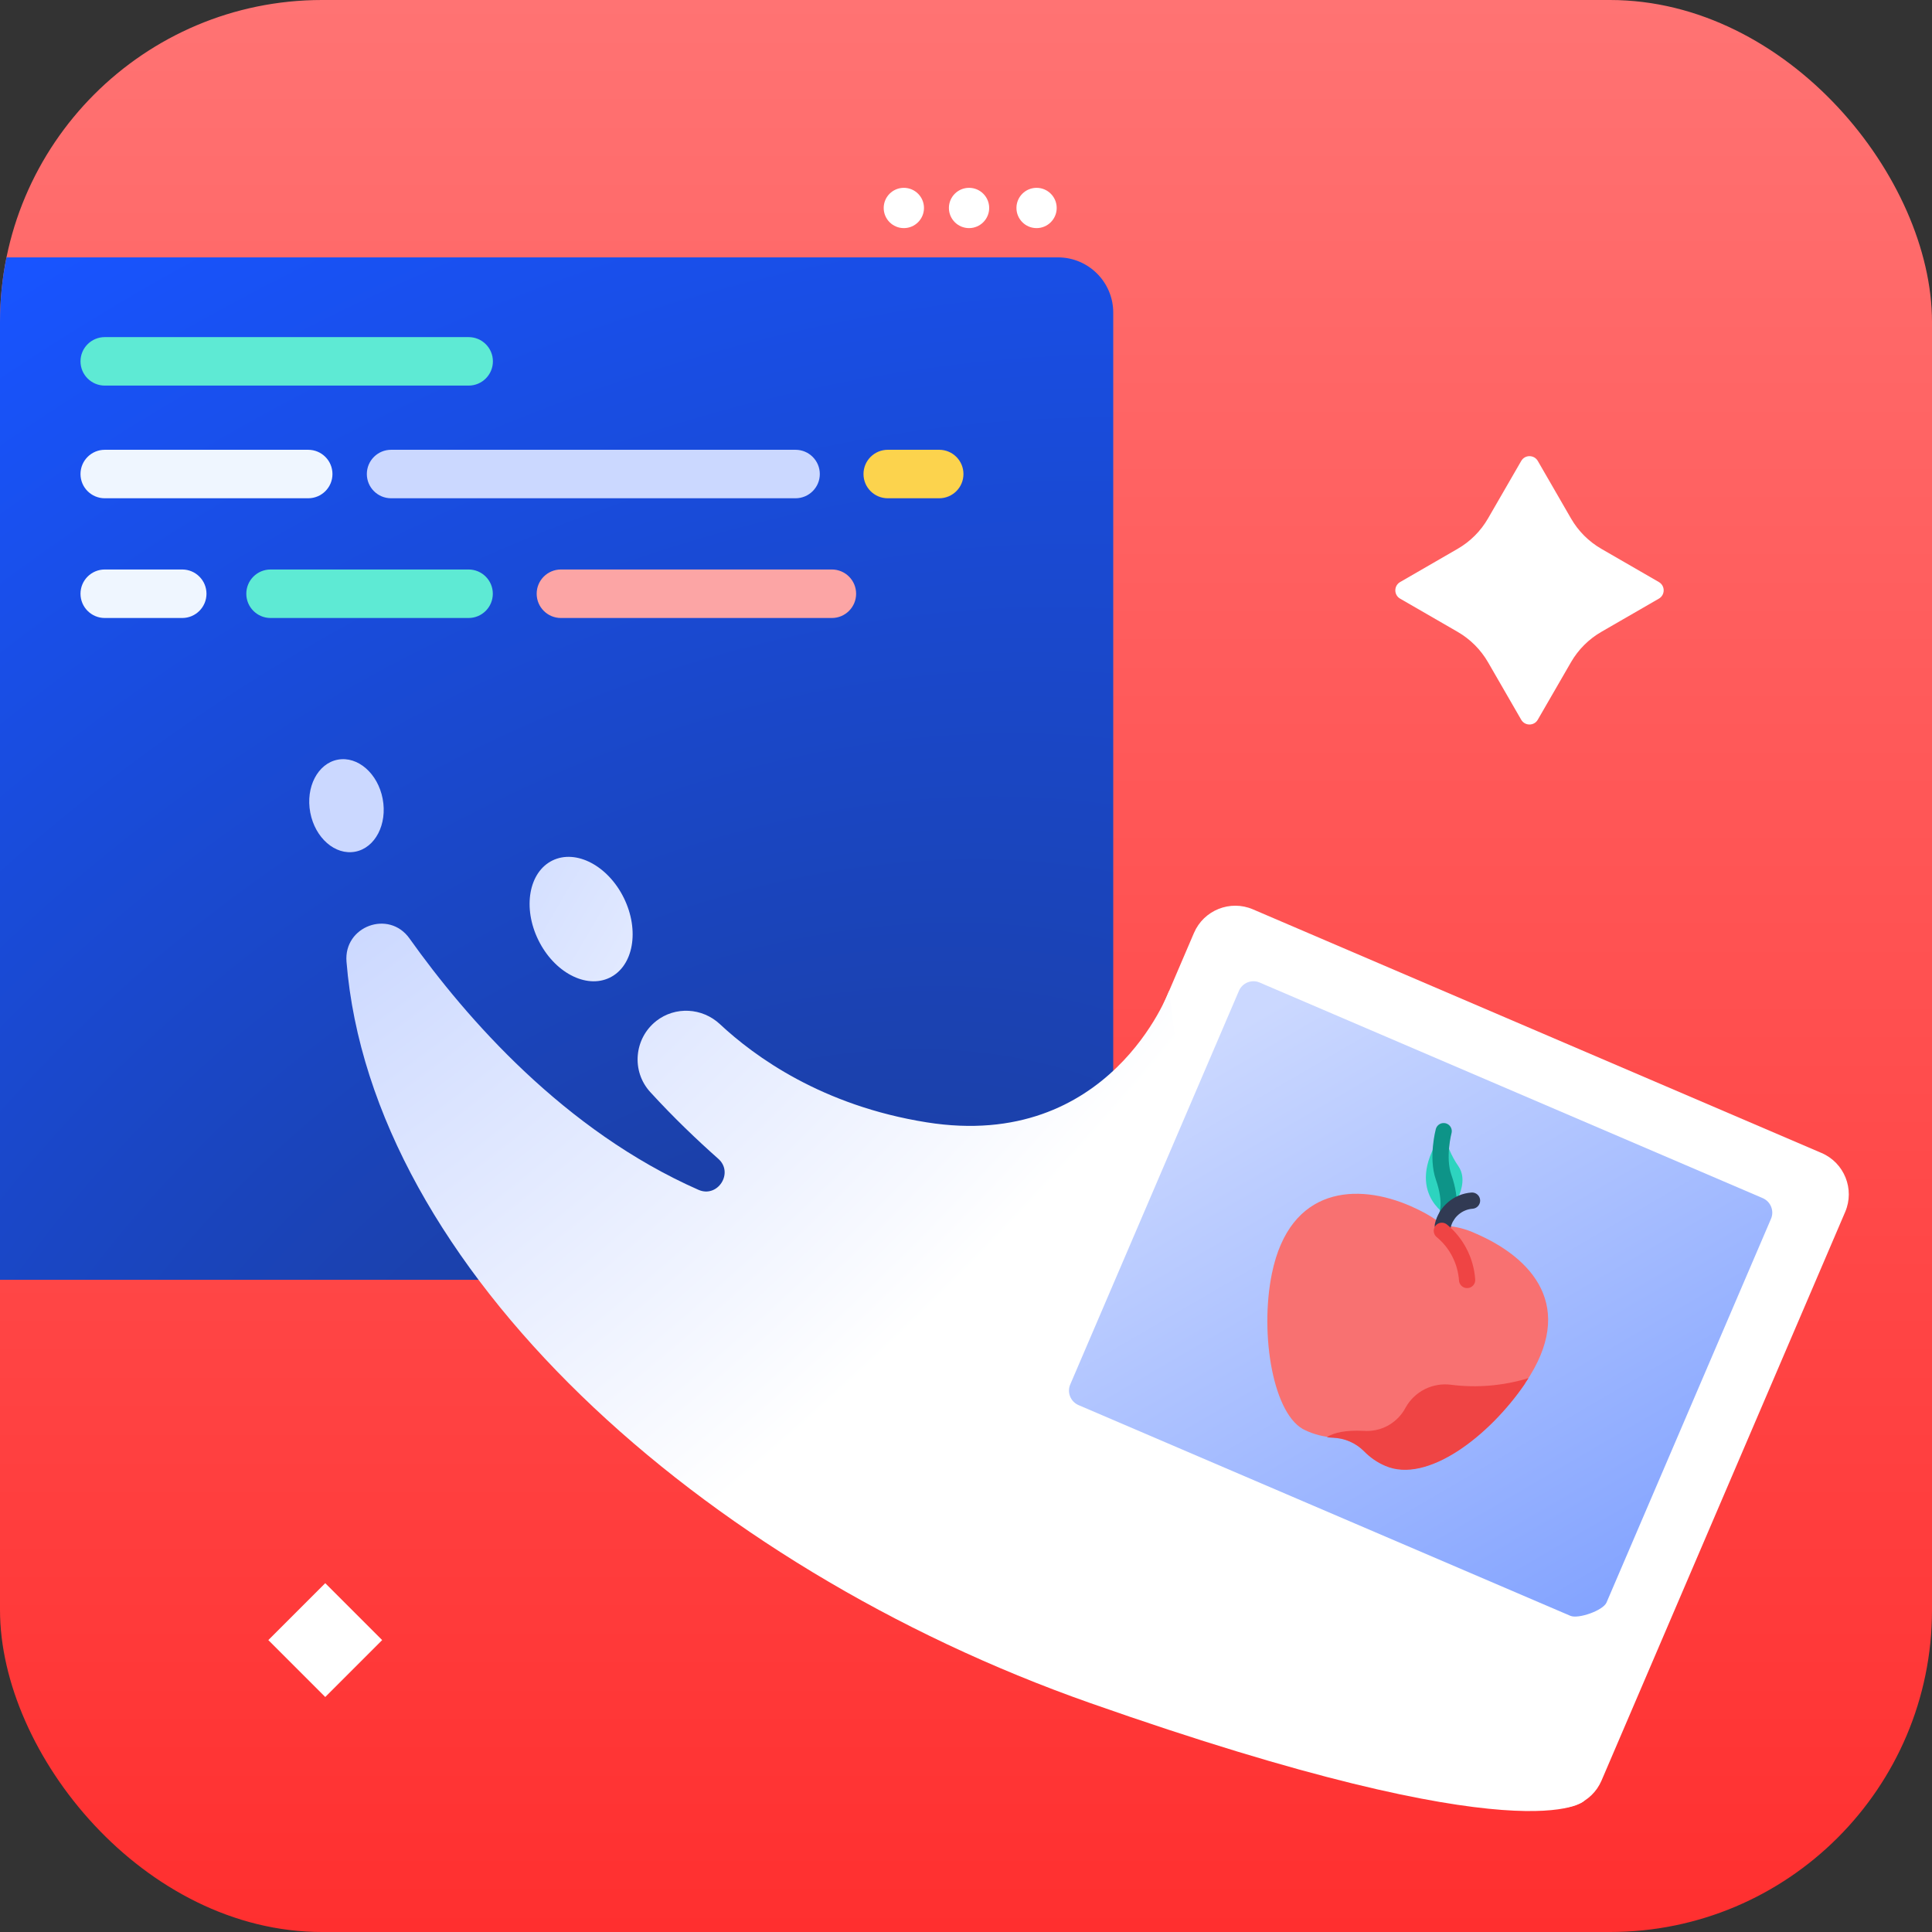 <svg width="72" height="72" viewBox="0 0 72 72" fill="none" xmlns="http://www.w3.org/2000/svg">
<rect x="0" y="0" width="72" height="72" fill="#333333" stroke="none"/>
<g clip-path="url(#clip0_515_3181)">
<rect width="72" height="72" rx="12" fill="url(#paint0_linear_515_3181)"/>
<path d="M39.429 9.592H-6.942C-8.078 9.592 -9 10.514 -9 11.65V45.636C-9 46.772 -8.078 47.694 -6.942 47.694H39.429C40.566 47.694 41.487 46.772 41.487 45.636V11.65C41.487 10.514 40.566 9.592 39.429 9.592Z" fill="url(#paint1_radial_515_3181)"/>
<path d="M17.464 12.563H3.905C3.405 12.563 3 12.967 3 13.466C3 13.965 3.405 14.37 3.905 14.37H17.464C17.964 14.37 18.369 13.965 18.369 13.466C18.369 12.967 17.964 12.563 17.464 12.563Z" fill="#5EEAD4"/>
<path d="M11.485 16.762H3.905C3.405 16.762 3 17.167 3 17.666C3 18.165 3.405 18.569 3.905 18.569H11.485C11.985 18.569 12.39 18.165 12.39 17.666C12.39 17.167 11.985 16.762 11.485 16.762Z" fill="#EFF6FF"/>
<path d="M29.646 16.762H14.576C14.076 16.762 13.671 17.167 13.671 17.666C13.671 18.165 14.076 18.569 14.576 18.569H29.646C30.146 18.569 30.552 18.165 30.552 17.666C30.552 17.167 30.146 16.762 29.646 16.762Z" fill="#CBD8FF"/>
<path d="M35 16.762H33.085C32.585 16.762 32.18 17.167 32.18 17.666C32.18 18.165 32.585 18.569 33.085 18.569H35C35.5 18.569 35.905 18.165 35.905 17.666C35.905 17.167 35.5 16.762 35 16.762Z" fill="#FCD34D"/>
<path d="M6.79 21.223H3.905C3.405 21.223 3 21.628 3 22.127C3 22.626 3.405 23.031 3.905 23.031H6.79C7.29 23.031 7.695 22.626 7.695 22.127C7.695 21.628 7.29 21.223 6.79 21.223Z" fill="#EFF6FF"/>
<path d="M17.461 21.223H10.084C9.584 21.223 9.179 21.628 9.179 22.127C9.179 22.626 9.584 23.031 10.084 23.031H17.461C17.961 23.031 18.366 22.626 18.366 22.127C18.366 21.628 17.961 21.223 17.461 21.223Z" fill="#5EEAD4"/>
<path d="M31 21.223H20.905C20.405 21.223 20 21.628 20 22.127C20 22.626 20.405 23.031 20.905 23.031H31C31.5 23.031 31.905 22.626 31.905 22.127C31.905 21.628 31.5 21.223 31 21.223Z" fill="#FCA5A5"/>
<path d="M38.63 8.501C39.044 8.501 39.38 8.165 39.38 7.75C39.38 7.336 39.044 7 38.63 7C38.216 7 37.88 7.336 37.88 7.75C37.88 8.165 38.216 8.501 38.63 8.501Z" fill="white"/>
<path d="M36.114 8.501C36.528 8.501 36.864 8.165 36.864 7.75C36.864 7.336 36.528 7 36.114 7C35.699 7 35.363 7.336 35.363 7.75C35.363 8.165 35.699 8.501 36.114 8.501Z" fill="white"/>
<path d="M33.684 8.501C34.098 8.501 34.434 8.165 34.434 7.75C34.434 7.336 34.098 7 33.684 7C33.269 7 32.933 7.336 32.933 7.75C32.933 8.165 33.269 8.501 33.684 8.501Z" fill="white"/>
<path d="M67.883 42.968L46.694 33.889C45.844 33.524 44.859 33.92 44.495 34.769L35.415 55.959C35.051 56.808 35.446 57.793 36.296 58.158L57.485 67.237C58.335 67.602 59.32 67.206 59.684 66.357L68.764 45.167C69.128 44.318 68.733 43.332 67.883 42.968Z" fill="white"/>
<path d="M65.694 44.652L46.941 36.615C46.644 36.488 46.303 36.627 46.173 36.922L39.885 51.595C39.758 51.891 39.896 52.233 40.191 52.363L58.524 60.217C58.82 60.343 59.743 60.019 59.87 59.722L66.001 45.42C66.127 45.123 65.989 44.782 65.694 44.652Z" fill="url(#paint2_linear_515_3181)"/>
<path d="M24.454 38.051C25.165 37.495 26.169 37.552 26.828 38.166C28.122 39.375 30.635 41.205 34.535 41.826C41.367 42.917 43.567 36.928 43.567 36.928L43.934 39.84L37.714 55.527L59.037 67.114C59.037 67.114 57.001 69.228 40.625 63.466C26.073 58.349 13.836 47.232 12.913 35.839C12.805 34.519 14.488 33.893 15.258 34.97C17.38 37.953 21.038 42.14 26.029 44.341C26.748 44.658 27.358 43.705 26.769 43.185C25.978 42.484 25.101 41.648 24.232 40.697C23.521 39.919 23.631 38.698 24.458 38.049L24.454 38.051Z" fill="url(#paint3_radial_515_3181)"/>
<path d="M13.238 31.74C13.983 31.599 14.441 30.716 14.261 29.769C14.081 28.822 13.331 28.17 12.586 28.311C11.841 28.453 11.383 29.336 11.563 30.283C11.743 31.229 12.493 31.882 13.238 31.74Z" fill="#CBD8FF"/>
<path d="M22.725 36.434C23.606 36.003 23.842 34.676 23.252 33.47C22.662 32.265 21.47 31.637 20.588 32.068C19.707 32.5 19.471 33.827 20.062 35.032C20.652 36.237 21.844 36.865 22.725 36.434Z" fill="url(#paint4_linear_515_3181)"/>
<path d="M53.932 45.301C53.932 45.301 52.232 44.374 53.807 42.157C53.895 42.628 54.084 43.077 54.355 43.469C54.852 44.206 53.932 45.301 53.932 45.301Z" fill="#2DD4BF"/>
<path d="M53.801 42.155C53.801 42.155 53.541 43.134 53.799 43.87C54.132 44.82 53.925 45.299 53.925 45.299" stroke="#0D9488" stroke-width="0.605" stroke-linecap="round" stroke-linejoin="round"/>
<path d="M47.401 47.456C48.071 44.202 50.583 44.08 52.568 44.947C53.483 45.348 53.777 45.675 53.777 45.675C54.207 45.691 54.625 45.795 55.014 45.978C57.067 46.871 58.794 48.683 56.836 51.548C55.493 53.514 53.179 55.293 51.625 54.615C51.329 54.488 51.059 54.304 50.833 54.073C50.522 53.759 50.105 53.577 49.666 53.566C49.315 53.544 48.975 53.456 48.655 53.307C47.456 52.79 46.932 49.743 47.401 47.456Z" fill="#F87171"/>
<path d="M53.77 45.673C53.827 45.422 53.965 45.199 54.162 45.031C54.358 44.864 54.6 44.763 54.858 44.744" stroke="#313A53" stroke-width="0.605" stroke-linecap="round" stroke-linejoin="round"/>
<path d="M56.83 51.56C56.876 51.493 56.92 51.425 56.963 51.358C56.027 51.644 55.045 51.73 54.074 51.606C53.738 51.562 53.4 51.62 53.098 51.771C52.796 51.922 52.548 52.162 52.383 52.457C52.234 52.741 52.005 52.971 51.727 53.127C51.449 53.28 51.13 53.349 50.811 53.323C50.144 53.293 49.721 53.385 49.446 53.559C49.52 53.572 49.593 53.578 49.67 53.581C50.108 53.595 50.526 53.774 50.837 54.088C51.063 54.319 51.331 54.506 51.628 54.63C53.181 55.304 55.497 53.529 56.837 51.559L56.83 51.56Z" fill="#EF4444"/>
<path d="M54.675 47.701C54.649 47.346 54.554 47.003 54.392 46.688C54.23 46.373 54.007 46.093 53.733 45.869" stroke="#EF4444" stroke-width="0.605" stroke-linecap="round" stroke-linejoin="round"/>
<path d="M61.821 22.31C62.06 22.172 62.06 21.828 61.821 21.691L59.679 20.454C59.209 20.183 58.818 19.792 58.547 19.322L57.31 17.179C57.172 16.94 56.828 16.94 56.691 17.179L55.454 19.321C55.183 19.791 54.792 20.182 54.322 20.453L52.179 21.691C51.94 21.829 51.94 22.173 52.179 22.31L54.321 23.547C54.791 23.818 55.182 24.209 55.454 24.679L56.69 26.821C56.828 27.06 57.172 27.06 57.309 26.821L58.546 24.679C58.817 24.209 59.208 23.818 59.678 23.547L61.821 22.31Z" fill="white"/>
<rect x="12.121" y="59" width="3" height="3" transform="rotate(45 12.121 59)" fill="white"/>
</g>
<defs>
<linearGradient id="paint0_linear_515_3181" x1="36" y1="0" x2="36" y2="72" gradientUnits="userSpaceOnUse">
<stop stop-color="#FF7373"/>
<stop offset="1" stop-color="#FF2F2F"/>
</linearGradient>
<radialGradient id="paint1_radial_515_3181" cx="0" cy="0" r="1" gradientUnits="userSpaceOnUse" gradientTransform="translate(28.201 58.87) rotate(-126.621) scale(55.772 73.9)">
<stop stop-color="#1C398B"/>
<stop offset="1" stop-color="#1854FF"/>
</radialGradient>
<linearGradient id="paint2_linear_515_3181" x1="45.553" y1="38.6" x2="59.082" y2="61.801" gradientUnits="userSpaceOnUse">
<stop stop-color="#CBD8FF"/>
<stop offset="1" stop-color="#80A1FF"/>
</linearGradient>
<radialGradient id="paint3_radial_515_3181" cx="0" cy="0" r="1" gradientUnits="userSpaceOnUse" gradientTransform="translate(10.999 19.963) rotate(43.022) scale(37.141 70.597)">
<stop offset="0.325" stop-color="#CBD8FF"/>
<stop offset="1" stop-color="white"/>
</radialGradient>
<linearGradient id="paint4_linear_515_3181" x1="17.495" y1="31.038" x2="33.377" y2="40.352" gradientUnits="userSpaceOnUse">
<stop stop-color="#CDDAFF"/>
<stop offset="1" stop-color="white"/>
</linearGradient>
<clipPath id="clip0_515_3181">
<rect width="72" height="72" rx="12" fill="white"/>
</clipPath>
</defs>
</svg>
